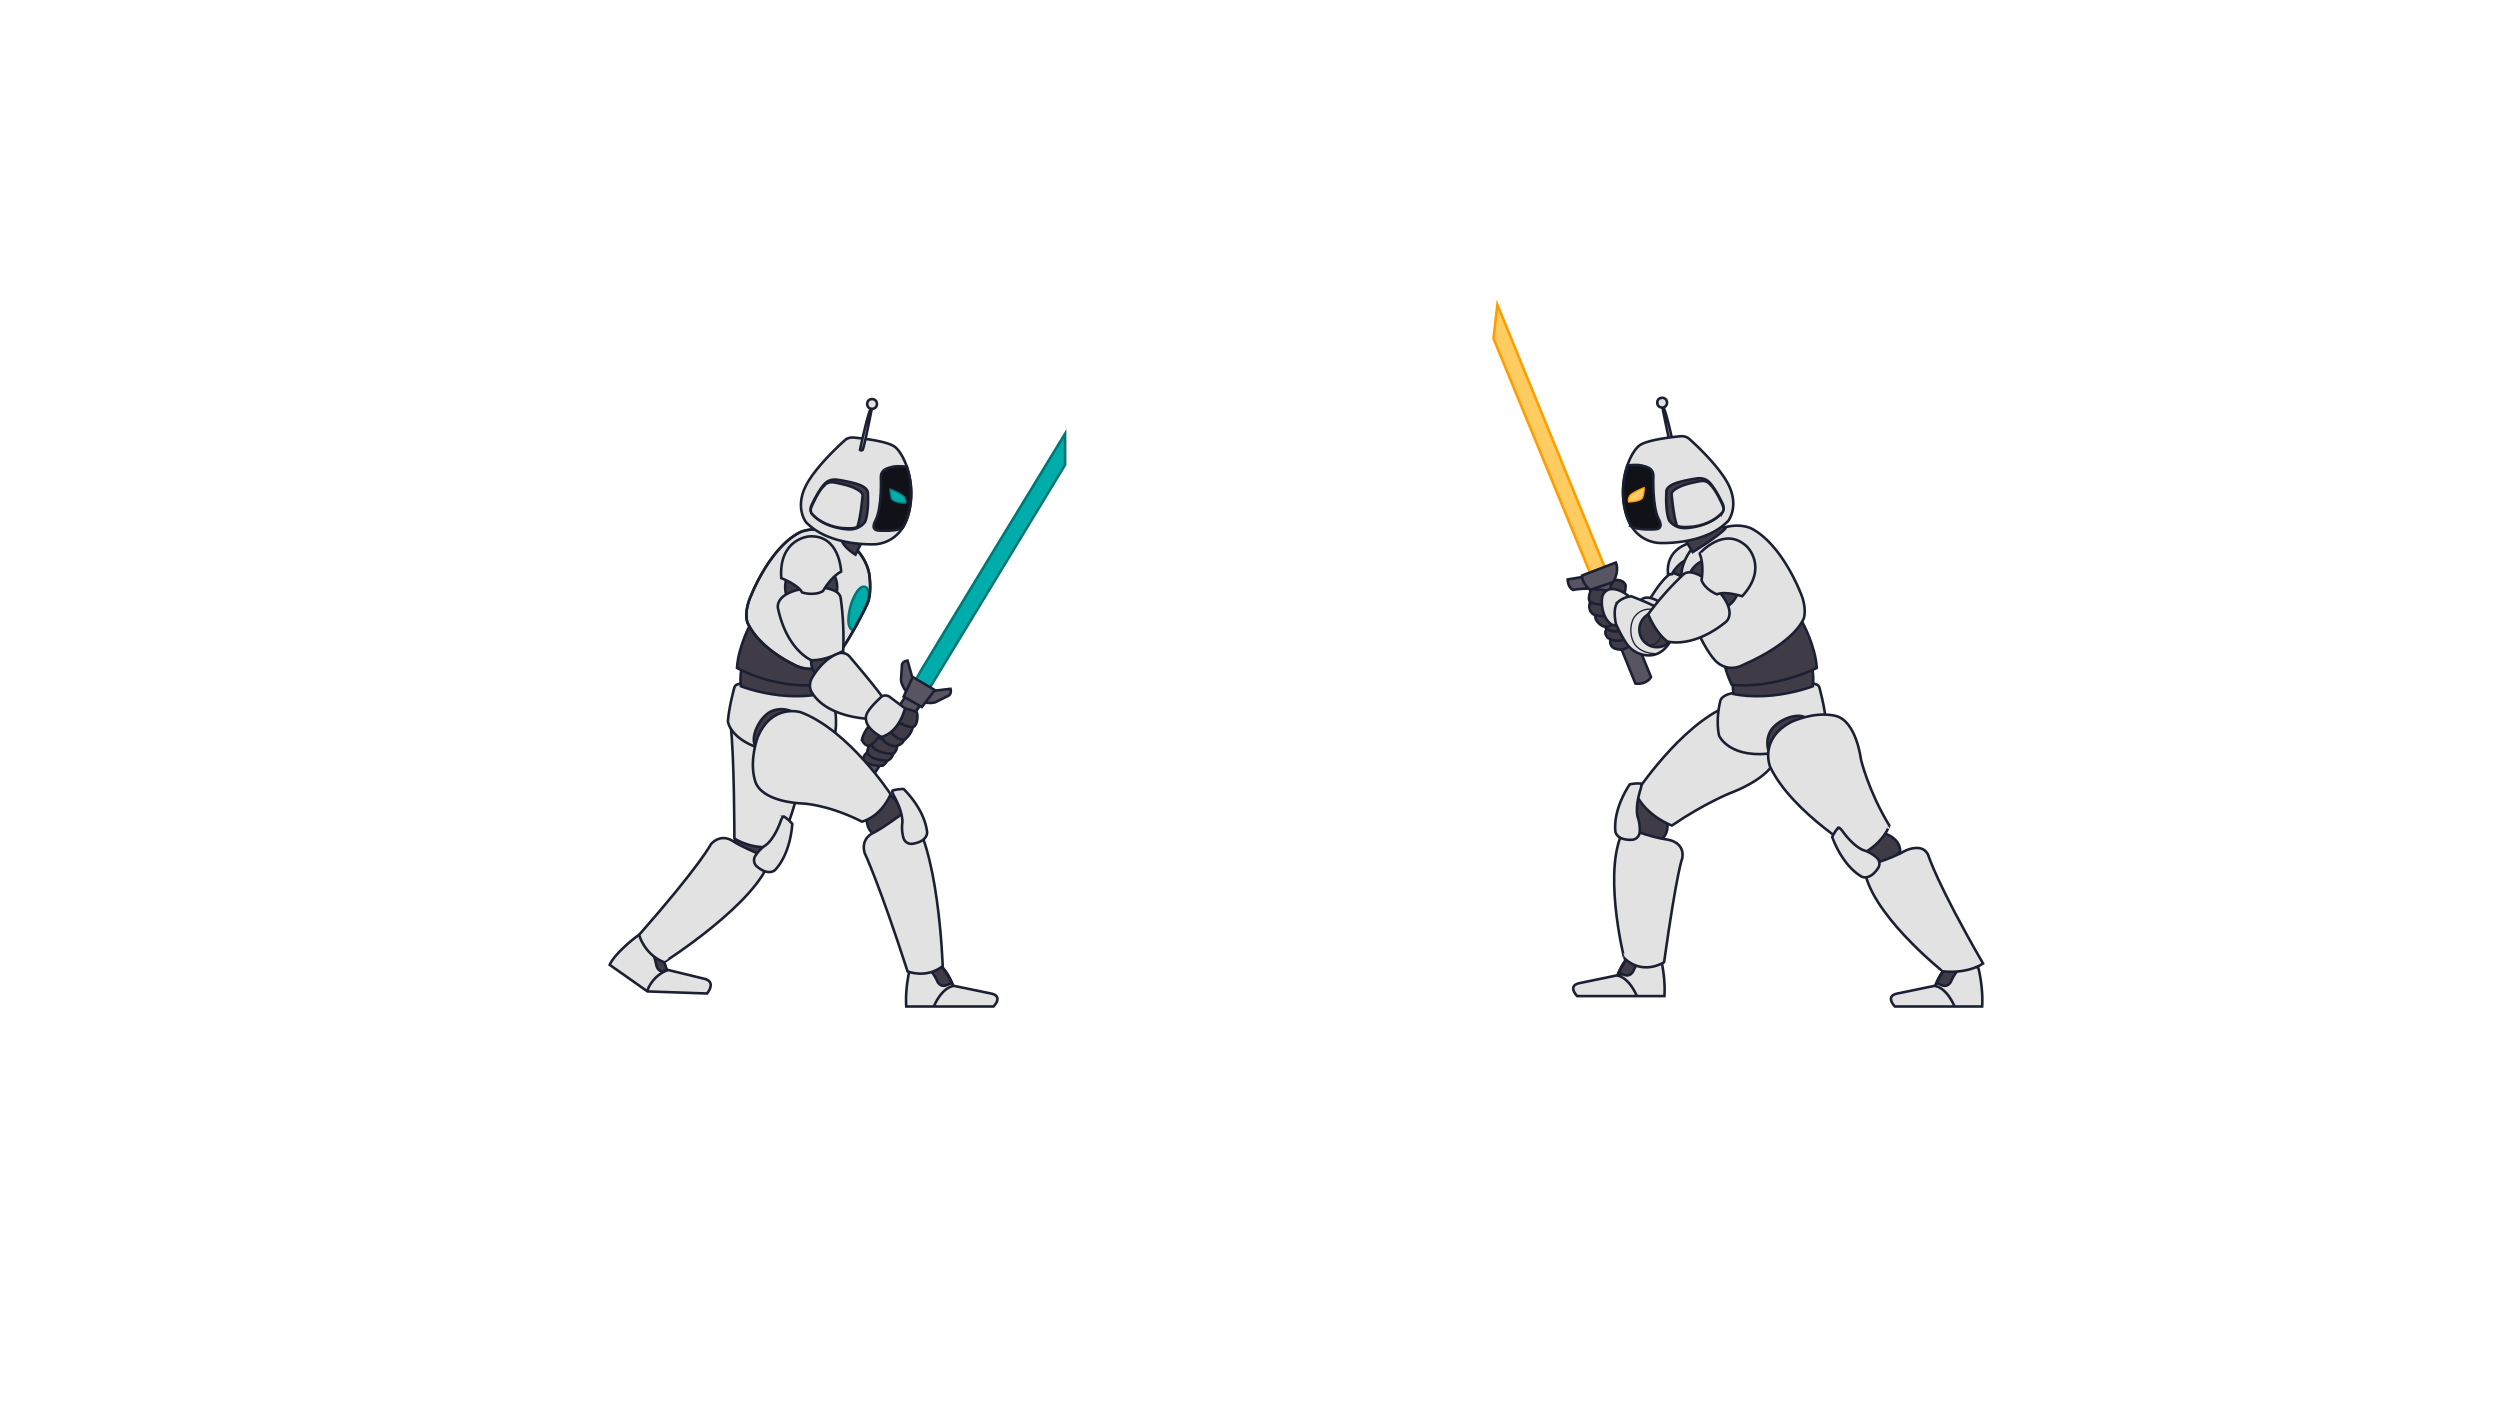 <svg xmlns="http://www.w3.org/2000/svg" viewBox="0 0 1920 1080"><defs><style>.cls-1,.cls-12,.cls-8{fill:none;}.cls-11,.cls-2{fill:#ffcc62;stroke:#ff9d00;}.cls-10,.cls-11,.cls-12,.cls-2,.cls-3,.cls-4,.cls-6,.cls-7,.cls-8,.cls-9{stroke-miterlimit:10;}.cls-2,.cls-3,.cls-4,.cls-6,.cls-7,.cls-8,.cls-9{stroke-width:2px;}.cls-3{fill:#595462;}.cls-12,.cls-3,.cls-6,.cls-7,.cls-8,.cls-9{stroke:#1b1f32;}.cls-10,.cls-4{fill:#00adab;stroke:#007774;}.cls-5,.cls-7{fill:#403c47;}.cls-6{fill:#e2e2e2;}.cls-9{fill:#101218;}</style></defs><title>AI_Loader_1</title><g id="Layer_31" data-name="Layer 31"><rect class="cls-1" width="1920" height="1080"/></g><g id="_1_-_2" data-name="1 - 2"><polygon class="cls-2" points="1233 437 1150 234 1147 260 1222 442 1233 437"/><path class="cls-3" d="M1238.41,447.3C1238,447,1268,520,1268,520s-3,6-12,5l-30-74,12.41-3.7"/><path class="cls-3" d="M1216,443l-12,2s0,6,4,8a94.42,94.42,0,0,1,14-1S1219,442,1216,443Z"/><path class="cls-3" d="M1241,432s3,6-2,15l-18,6s-6-5-6-11Z"/><path class="cls-3" d="M707,541c-1,1-38,57-38,57s-8-3-10-8l37-56Z"/><path class="cls-3" d="M713,531l17-2s1,3-1,5l-10,5s-3,2-11,0Z"/><path class="cls-3" d="M701.63,523.81,697,507.32s-3.16.21-4.25,2.82L692,521.29s-.71,3.53,4.17,10.18Z"/><path class="cls-4" d="M702,524c0-1,116-191,116-191v24L713,530Z"/><polygon class="cls-3" points="701 520 718 530 708 543 694 535 701 520"/></g><g id="_1" data-name="1"><path class="cls-5" d="M1286,434s-6,10-4,13l12,1,5-19A11,11,0,0,0,1286,434Z"/><path class="cls-6" d="M1284,440s7,1,11,6c0,0-11,21-14,22l-15-6S1276,444,1284,440Z"/><path class="cls-6" d="M1298,417s-19,4-17,24h3s5-11,17-13c0,0,2-9-3-11"/><path class="cls-6" d="M1257,464s4-5,7-5c0,0,6-1,14,6,0,0-4,7-7,7Z"/><path class="cls-7" d="M1236.5,452.5s1-6,4-7c0,0,6-1,8,4,0,0,0,4-1,6Z"/><path class="cls-7" d="M1237,490s-2,6,3,8c0,0,7,3,11-2,0,0-1-5-2-6C1249,490,1239,492,1237,490Z"/><path class="cls-7" d="M1234,483s-3,3,1,7a14.52,14.52,0,0,0,13,1l-3-7S1238,486,1234,483Z"/><path class="cls-7" d="M1233,482s2,3,10,3c0,0,3-2,2-5l-10-1S1232,480,1233,482Z"/><path class="cls-7" d="M1236,473l-10.83-.66S1224,477,1231,481c0,0,6,1,8-2Z"/><path class="cls-7" d="M1232,464l-11-1s-2,6,3,9c0,0,6,2,10,1Z"/><path class="cls-7" d="M1234.08,453.5S1223,452,1222,453c0,0-3,6-1,9a19.09,19.09,0,0,0,9.25,2.28Z"/><path class="cls-6" d="M1251.5,458.5s-7-7-15-6c0,0-4.68.94-5.89,5.53q-.06.23-.11.47c-1,5,0,16,7,21,0,0,4,2,7,0Z"/><path class="cls-6" d="M1253,458s16,6,22,10c0,0,14,8,8,24,0,0-7,16-24,10a21.52,21.52,0,0,1-10-8,98.29,98.29,0,0,1-8-15s-3-13,2-17A17.53,17.53,0,0,1,1253,458Z"/><path class="cls-7" d="M1279.32,626.65s5,12.33-4.24,18.84l-23.39-7.6S1244,619,1261,612Z"/><path class="cls-6" d="M1360.24,560.29c-10.09-26.36-33.58-18-33.58-18-36.54,15.15-70.56,67.09-70.56,67.09C1264.66,627.16,1284,634,1284,634c25-17,45-25,45-25s30.5-10.85,35-27C1364,582,1366.47,576.58,1360.24,560.29Z"/><path class="cls-7" d="M572,640s-8,2-11,12l25,11s11-9,9-18S572,640,572,640Z"/><path class="cls-6" d="M574,541c27.24-7.43,39,17,39,17,12.13,37.65-14.66,91.29-14.66,91.29C579.28,654.26,564,644,564,644s0-65-3-88C561,556,563,544,574,541Z"/><path class="cls-6" d="M564,528s-4,14-5,26c0,0,2,18,38,24s44-13,44-13,3-11-1-27c0,0-1-5-12-6l-55-7S565,524,564,528Z"/><path class="cls-7" d="M570,511a45.78,45.78,0,0,0-1,16s30,12,61,6c0,0,1-8,0-12Z"/><path class="cls-7" d="M577,478s-10,18-11,35c0,0,28,16,62,13,0,0,8-15,10-25Z"/><path class="cls-7" d="M682,583a10.76,10.76,0,0,1-4,5s-12,1-15-5a6.46,6.46,0,0,1,3-5S674,585,682,583Z"/><path class="cls-7" d="M686,578a7.1,7.1,0,0,1-4,6s-12,1-16-6a10.82,10.82,0,0,1,3-7S680,580,686,578Z"/><path class="cls-7" d="M689,570s1,6-3,9c0,0-15,0-17-8,0,0,2-4,4-5C673,566,686,571,689,570Z"/><path class="cls-7" d="M667,558s-4,5-5,10a7.27,7.27,0,0,0,5,5s5-2,9-9c0,0-8-7-9-6"/><path class="cls-7" d="M677,565s1,7,10,8c0,0,7,0,8-7,0,0-10-4-11-6Z"/><path class="cls-6" d="M656.5,420.5c.75.66,9,9,11,20,0,0,2.5,14.5-1.5,23.5,0,0-16,34-28,45a27,27,0,0,1-29,1s-26-12-35-32c0,0-3-8,3-21,0,0,14-36,37-48C614,409,632,399,656.5,420.5Z"/><path class="cls-4" d="M667,459s1-6-2-8c0,0-5-4-11,12,0,0-6,18,1,21C655,484,666,466,667,459Z"/><path class="cls-8" d="M656.5,420.5c.75.66,9,9,11,20,0,0,2.5,14.5-1.5,23.5,0,0-16,34-28,45a27,27,0,0,1-29,1s-26-12-35-32c0,0-3-8,3-21,0,0,14-36,37-48C614,409,632,399,656.5,420.5Z"/><path class="cls-7" d="M661,418l-4,8s-7.39-4.19-10.7-10.59Z"/><path class="cls-6" d="M655,336s25,2,32,7,17,27,11,51-26,24-26,24-35,2-53-17c0,0-8-10-1-26s31-37,31-37A8.76,8.76,0,0,1,655,336Z"/><path class="cls-9" d="M696.5,358.5s-7-1-11,0-9,2-9,8c0,0,1,23-4,33,0,0-5,8,3,8,0,0,12.34.89,17.67-2.06C693.17,405.44,705.5,386.5,696.5,358.5Z"/><path class="cls-10" d="M683.5,375.5s8,3,11,6c0,0,2,3,1,5,0,0-10,0-11-4A24.42,24.42,0,0,1,683.5,375.5Z"/><path class="cls-7" d="M666.5,378.5s1,14-2,22c0,0-4,7-14,6,0,0-18-1-27-12a7.2,7.2,0,0,1,0-7s6-13,11-17c0,0,3-3,9-2,0,0,14,2,19,5C662.5,373.5,666.5,375.5,666.5,378.5Z"/><path class="cls-6" d="M662.5,380.5s-1.39,16.56-4,24c0,0-1,2-12,1,0,0-14-1-23-11,0,0-1.86-1.93-.11-5.65,0,0,5.23-12.08,9.59-15.8,0,0,2.3-3.48,7.53-2.55,0,0,12,2,17,5C657.5,375.5,662.5,377.71,662.5,380.5Z"/><circle class="cls-7" cx="623" cy="451" r="20"/><circle class="cls-7" cx="636.5" cy="508.5" r="13.5"/><path class="cls-6" d="M645.72,459.84a224.18,224.18,0,0,1,1.83,40.08S635,507.47,623,507c0,0-18.73-7.69-25.55-40,0,0-3.48-14.14,29.6-15.92C627,451.14,645,450.8,645.72,459.84Z"/><path class="cls-6" d="M621,412s-23,2-21,32c0,0,13,5,16,11,0,0,9,3,16-1,0,0,6-11,14-15C646,439,645,410,621,412Z"/><path class="cls-6" d="M652.34,504.07s24.33,28.51,26.09,32.62c0,0-8.89,14.49-11.94,15.31,0,0-33-1-43.78-21.67a11.68,11.68,0,0,1,.54-9s8.21-15.8,21.85-19.86C645.11,501.5,649.53,500.89,652.34,504.07Z"/><path class="cls-7" d="M684.22,562.19S689,569,695,568c0,0,5-4.09,6-9.54h0S692,557,691,555h0l-6.78,7.19"/><path class="cls-7" d="M695,544s8,2,9,3,1,9-2,11-11.48-3.24-11.48-3.24l4.48-9.89"/><path class="cls-6" d="M683,535l12,9s-4,18-18,22c0,0-8-4-11-10a12.13,12.13,0,0,1-1-5c0-5.1,9-13,12-16A5.64,5.64,0,0,1,683,535Z"/><path class="cls-7" d="M611,548a19.47,19.47,0,0,0-18-2c-10,4-18,22-12,28Z"/><path class="cls-7" d="M666,624s-3,13,7,18l22-11s-4-19-15-22Z"/><path class="cls-6" d="M699,743s-4,15-3,30h67s8-8-2-10l-29-6a43.59,43.59,0,0,0-12-18Z"/><path class="cls-7" d="M706,739s9,3,14,15c0,0,2,4,6,3l5-2s-9-19-17-20Z"/><path class="cls-8" d="M732.78,757.16S724.25,757,717.13,773"/><path class="cls-6" d="M697,622s-20,15-27,18c0,0-9,4-6,15,0,0,11,23,33,91,0,0,14,6,27-4C724,742,721,647,697,622Z"/><path class="cls-6" d="M684,610s-32-49-69-63c0,0-22-7-33,19,0,0-6.82,17.55-2.18,33.39l.18.61c5,16,35,17,35,17s19,0,47,14C662,631,676,628,684,610Z"/><path class="cls-6" d="M694,606s16,15,18,33c0,0,1,7-11,9a6.3,6.3,0,0,1-7-4,28.34,28.34,0,0,1-1-12s1-7-6-20c0,0-3-5-1-5A27.67,27.67,0,0,1,694,606Z"/><path class="cls-6" d="M497.25,761.41,543,763s7.66-9-2.27-11.33l-28.77-7a43.59,43.59,0,0,0-11.36-18.41S494,718,493,717s-21,15-24.75,24Z"/><path class="cls-7" d="M494,723s7.71,5.2,10,18c0,0,.88,5.11,5,5l3-1s-4.91-20-12.5-22.71Z"/><path class="cls-8" d="M513,745s-11,3-16,16"/><path class="cls-6" d="M660.5,345.5s5.84-28,8.42-32l.64.28s-6.06,30.69-7.06,31.69A1.39,1.39,0,0,1,660.5,345.5Z"/><circle class="cls-6" cx="669.75" cy="310.25" r="3.75"/><path class="cls-6" d="M591.43,659.57s-23.12-9.52-29.27-14c0,0-8-5.69-16,2.51,0,0-8.14,16.21-55.33,69.89,0,0,3.89,15,19.13,21C510,739,582.22,693,591.43,659.57Z"/><path class="cls-6" d="M608.45,632.69s-.78,21.92-13,35.26c0,0-4.62,5.36-14-2.37a6.3,6.3,0,0,1-1.59-7.9A28.34,28.34,0,0,1,588.2,649s5.93-3.85,11.12-17.67c0,0,1.79-5.55,3.11-4A27.67,27.67,0,0,1,608.45,632.69Z"/><path class="cls-6" d="M1397.28,528s4,14,5,26c0,0-2,18-38,24s-44-13-44-13-3-11,1-27c0,0,1-5,12-6l55-7S1396.28,524,1397.28,528Z"/><path class="cls-7" d="M1391.28,511a45.78,45.78,0,0,1,1,16s-30,12-61,6c0,0-1-8,0-12Z"/><path class="cls-7" d="M1384.28,478s10,18,11,35c0,0-31.28,16-65.28,13,0,0-7-14-6.72-25Z"/><path class="cls-4" d="M1292.28,456s-1-6,2-8c0,0,5-4,11,12,0,0,6,18-1,21C1304.28,481,1293.28,463,1292.28,456Z"/><path class="cls-7" d="M1360.11,580.68a19.47,19.47,0,0,1-1-18.08c4.56-9.76,23-16.72,28.64-10.39Z"/><path class="cls-7" d="M1446.62,639.87s12.9,3.17,12.81,14.45l-19.83,14.55s-15.07-12.24-12.72-23.39Z"/><path class="cls-6" d="M1519.28,743s4,15,3,30h-67s-8-8,2-10l29-6a43.59,43.59,0,0,1,12-18Z"/><path class="cls-6" d="M1302.78,417.5c-.75.66-9,9-11,20,0,0-2.5,14.5,1.5,23.5,0,0,12.72,34,23.72,46,0,0,9,11,23,3,0,0,36.28-15,45.28-35,0,0,3-8-3-21,0,0-14-36-37-48C1345.28,406,1327.28,396,1302.78,417.5Z"/><path class="cls-7" d="M1512.28,739s-9,3-14,15c0,0-2,4-6,3l-5-2s9-19,17-20Z"/><path class="cls-8" d="M1485.51,757.16S1494,757,1501.16,773"/><path class="cls-6" d="M1431.63,665.33S1450,661,1464,653c0,0,13-6,17,4,0,0,6.26,21.11,42,83,0,0-11,8-31,6C1492,746,1434.1,699.9,1431.63,665.33Z"/><path class="cls-6" d="M1430,656s-53.59-31.35-70.56-67.08c0,0-8.77-21.36,16.24-34.44,0,0,16.93-8.23,33.1-4.9l.62.13c16.35,3.68,19.8,33.5,19.8,33.5s5.56,24,21.8,50.8C1451,634,1447.29,646.56,1430,656Z"/><path class="cls-6" d="M1407.17,642.81s6.81,20.85,22.27,30.28c0,0,5.92,3.87,12.81-6.15a6.3,6.3,0,0,0-.66-8,28.34,28.34,0,0,0-10.45-6s-6.76-2.06-15.58-13.9c0,0-3.26-4.83-4.11-3A27.67,27.67,0,0,0,1407.17,642.81Z"/><circle class="cls-7" cx="1272.5" cy="483.5" r="13.5" transform="translate(98 1171.68) rotate(-51.17)"/><path class="cls-6" d="M1285.78,344.5s-5.84-28-8.42-32l-.64.28s6.06,30.69,7.06,31.69A1.39,1.39,0,0,0,1285.78,344.5Z"/><circle class="cls-6" cx="1276.53" cy="309.25" r="3.75"/><path class="cls-7" d="M1293.28,413l6.72,11s19.84-12.09,25-18c0,0-4-4-5-4Z"/><path class="cls-6" d="M1291.28,335s-25,2-32,7-17,27-11,51,26,24,26,24,35,2,53-17c0,0,8-10,1-26s-31-37-31-37A8.76,8.76,0,0,0,1291.28,335Z"/><path class="cls-9" d="M1249.78,357.5s7-1,11,0,9,2,9,8c0,0-1,23,4,33,0,0,5,8-3,8,0,0-12.34.89-17.67-2.06C1253.12,404.44,1240.78,385.5,1249.78,357.5Z"/><path class="cls-11" d="M1262.78,374.5s-8,3-11,6c0,0-2,3-1,5,0,0,10,0,11-4A24.42,24.42,0,0,0,1262.78,374.5Z"/><path class="cls-7" d="M1279.78,377.5s-1,14,2,22c0,0,4,7,14,6,0,0,18-1,27-12a7.2,7.2,0,0,0,0-7s-6-13-11-17c0,0-3-3-9-2,0,0-14,2-19,5C1283.78,372.5,1279.78,374.5,1279.78,377.5Z"/><path class="cls-6" d="M1283.78,379.5s1.39,16.56,4,24c0,0,1,2,12,1,0,0,14-1,23-11,0,0,1.86-1.93.11-5.65,0,0-5.23-12.08-9.59-15.8,0,0-2.3-3.48-7.53-2.55,0,0-12,2-17,5C1288.78,374.5,1283.78,376.71,1283.78,379.5Z"/><path class="cls-6" d="M1275.28,735s4,15,3,30h-67s-8-8,2-10l29-6a43.59,43.59,0,0,1,12-18Z"/><path class="cls-7" d="M1268.28,731s-9,3-14,15c0,0-2,4-6,3l-5-2s9-19,17-20Z"/><path class="cls-8" d="M1241.51,749.16S1250,749,1257.16,765"/><path class="cls-6" d="M1248.39,635.14s17.23,7.72,33.21,9.86c0,0,12.41,2,10.41,14,0,0-4,9-14,80,0,0-16,10.63-30.64-3.11C1247.36,735.89,1229.36,664.11,1248.39,635.14Z"/><path class="cls-6" d="M1251.65,602.4s-12.7,17.88-11.08,35.92c0,0,.41,7.06,12.57,6.64a6.3,6.3,0,0,0,6.07-5.31,28.34,28.34,0,0,0-1.4-12s-2.37-6.66,1.91-20.79c0,0,1.95-5.5,0-5.1A27.67,27.67,0,0,0,1251.65,602.4Z"/><path class="cls-12" d="M1269,468a14.11,14.11,0,0,0-15,8s-4,9,1,18c0,0,4,8,17,8"/><path class="cls-12" d="M1275.5,487.5a9.14,9.14,0,0,1-8.74,8.22"/><circle class="cls-7" cx="1315.67" cy="448.94" r="20" transform="translate(141.04 1192.42) rotate(-51.17)"/><path class="cls-6" d="M1292.43,441.58a224.18,224.18,0,0,0-26.56,30.07s5.07,13.78,14.69,21c0,0,19.41,5.75,45-15.11,0,0,11.58-8.83-13.08-31C1312.45,446.53,1298.62,435,1292.43,441.58Z"/><path class="cls-6" d="M1341.68,419.81s16.66,16-3.7,38.1c0,0-13.26-4.26-19.36-1.46,0,0-8.89-3.31-11.84-10.81,0,0,2.22-12.33-1.5-20.46C1305.28,425.17,1324.24,403.2,1341.68,419.81Z"/></g></svg>